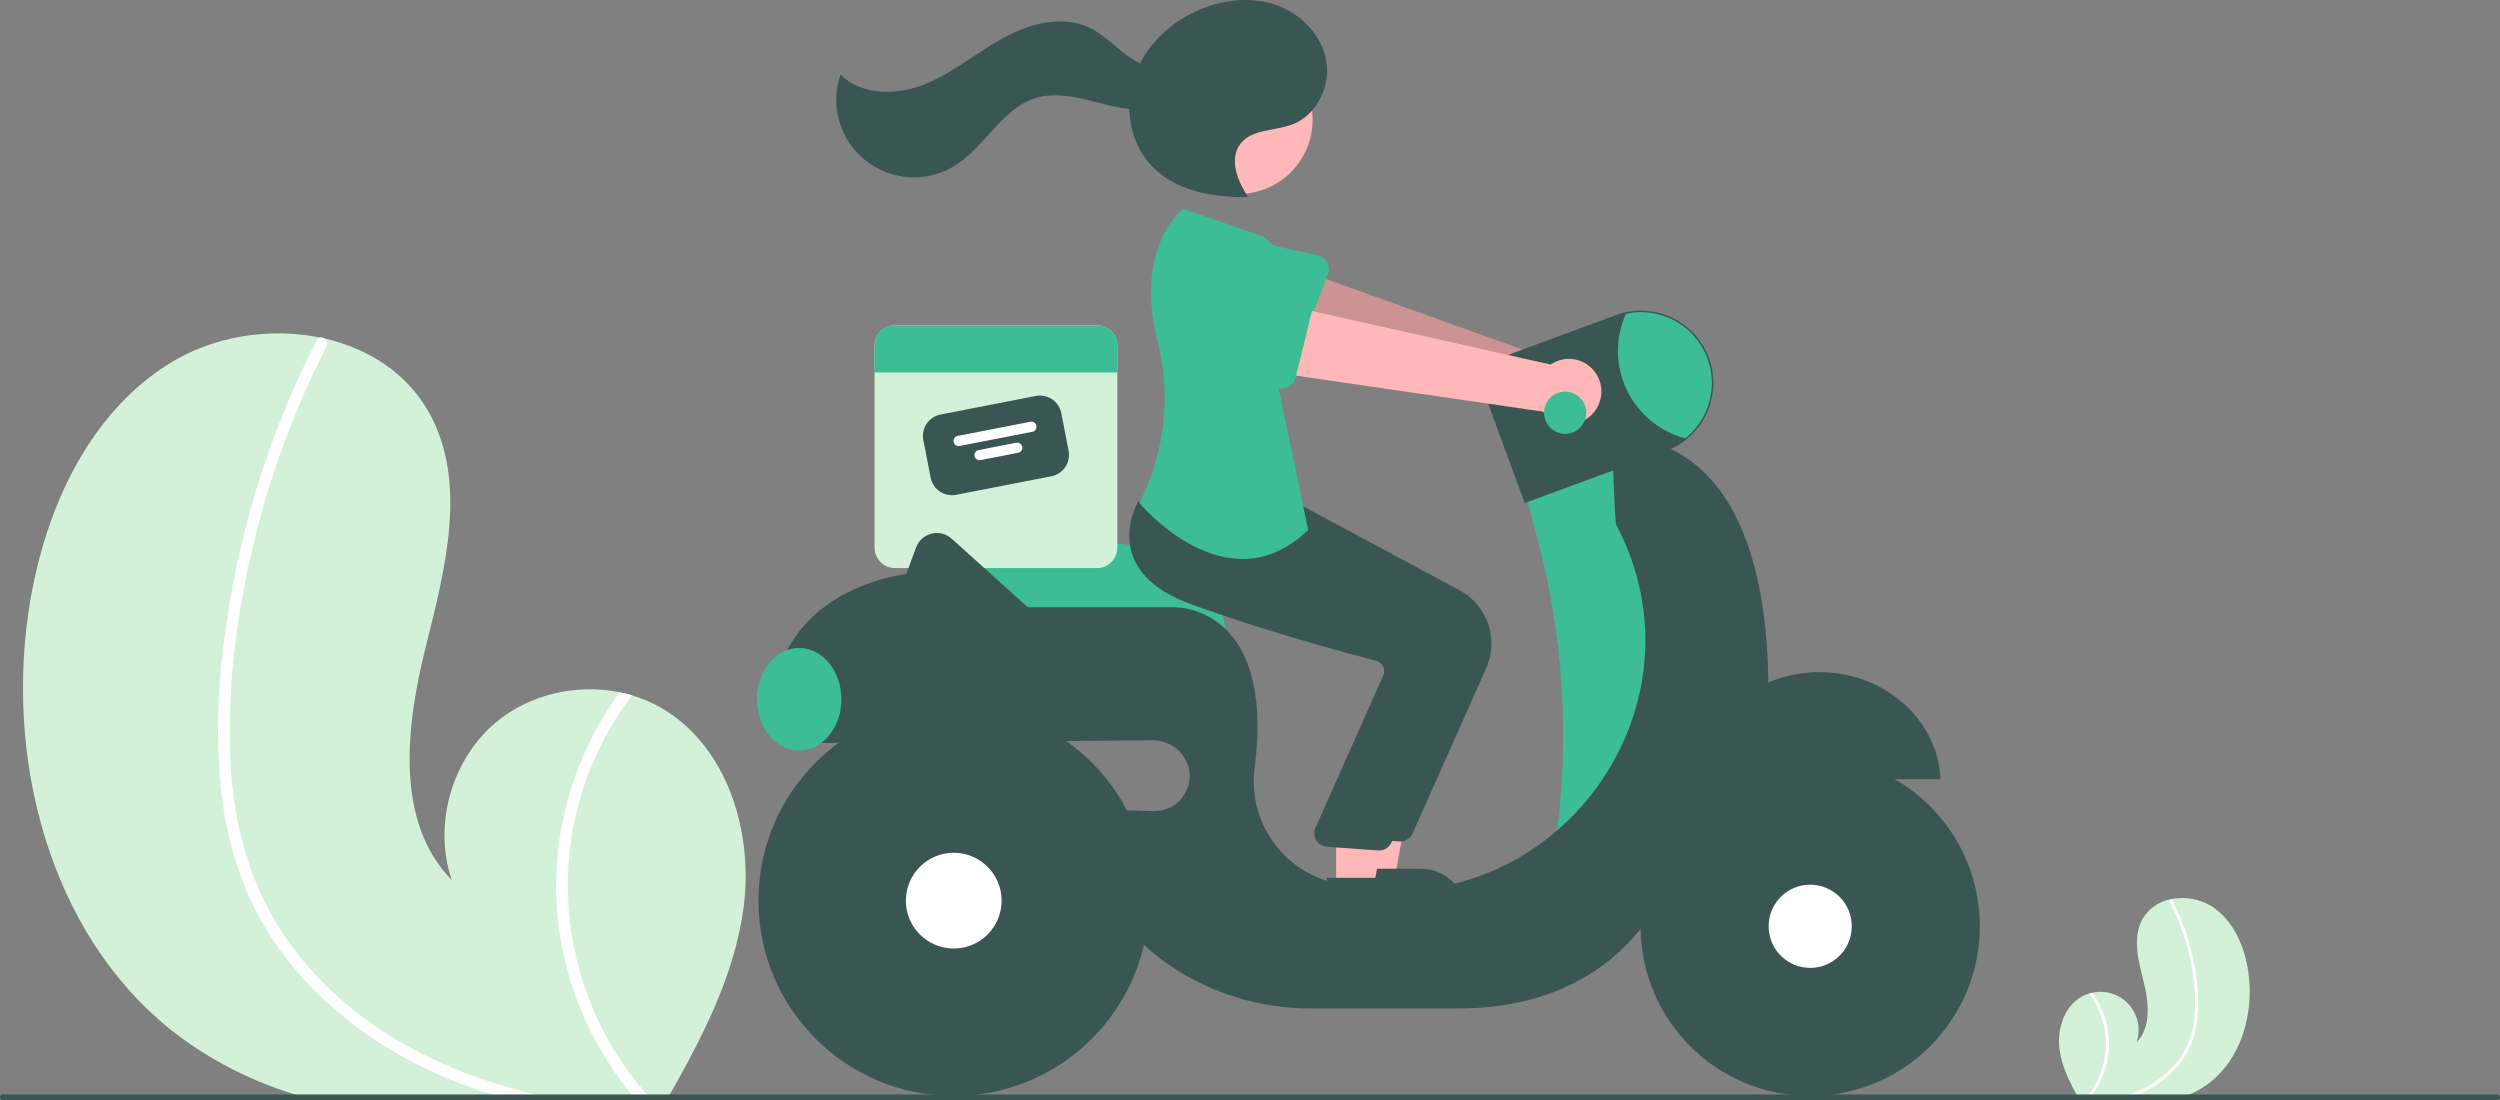 <svg width="627" height="276" viewBox="0 0 627 276" fill="none" xmlns="http://www.w3.org/2000/svg">
<rect x="0" y="0" width="627" height="276" fill="#808080" stroke="none"/>
<g clip-path="url(#clip0_8_2)">
<path d="M186.534 227.25C184.379 244.143 176.452 259.599 167.996 274.487C167.717 274.994 167.429 275.493 167.135 276H79.249C77.471 275.538 75.716 275.032 73.969 274.487C64.043 271.464 54.672 266.853 46.219 260.832C13.886 237.531 1.444 193.502 7.064 154.049C10.559 129.538 21.313 104.512 42.256 91.311C53.314 84.328 67.518 82.059 80.247 84.654C80.58 84.714 80.913 84.79 81.253 84.858C92.204 87.324 101.961 93.452 107.513 103.325C117.496 121.065 111.551 143.042 106.643 162.787C101.749 182.532 99.094 206.166 113.299 220.729C108.609 206.922 113.238 190.453 124.439 181.117C132.903 174.074 144.686 171.434 155.434 173.62C156.462 173.84 157.476 174.089 158.474 174.392C160.887 175.099 163.214 176.073 165.41 177.297C182.163 186.655 188.947 208.208 186.534 227.25Z" fill="#D3F1D9"/>
<path d="M134.423 274.487C136.858 275.054 139.301 275.554 141.759 276H128.471C126.731 275.531 124.999 275.032 123.282 274.487C119.508 273.307 115.792 271.953 112.134 270.424C97.461 264.266 83.945 255.022 73.72 242.721C68.719 236.761 64.635 230.088 61.603 222.923C58.316 214.824 56.227 206.289 55.401 197.587C53.548 179.733 55.439 161.387 58.971 143.851C62.616 125.676 68.5 108.023 76.488 91.296C77.448 89.291 78.442 87.299 79.468 85.319C79.538 85.156 79.645 85.012 79.78 84.896C79.915 84.781 80.075 84.698 80.247 84.654C80.596 84.586 80.957 84.659 81.253 84.858C81.607 85.061 81.87 85.393 81.986 85.784C82.103 86.175 82.065 86.597 81.88 86.961C73.644 103.026 67.401 120.038 63.29 137.618C59.266 154.768 56.982 172.712 57.761 190.347C58.502 206.824 62.806 223.029 72.57 236.502C81.487 248.803 93.8 258.502 107.422 265.106C116.044 269.232 125.101 272.379 134.423 274.487V274.487Z" fill="white"/>
<path d="M163.587 276H159.669C159.231 275.501 158.807 274.994 158.391 274.487C149.467 263.642 143.422 250.72 140.814 236.918C137.647 219.694 140.11 201.908 147.84 186.194C149.997 181.787 152.538 177.58 155.434 173.62C156.462 173.84 157.476 174.089 158.474 174.392C150.857 184.487 145.733 196.24 143.521 208.693C141.548 220.361 142.204 232.323 145.442 243.706C148.679 255.088 154.416 265.604 162.233 274.487C162.672 274.994 163.126 275.501 163.587 276Z" fill="white"/>
<path d="M516.522 263.134C517.091 267.592 519.183 271.671 521.415 275.601C521.488 275.734 521.564 275.866 521.642 276H544.837C545.306 275.878 545.769 275.744 546.23 275.601C548.85 274.803 551.323 273.586 553.554 271.997C562.087 265.847 565.371 254.227 563.887 243.815C562.965 237.346 560.127 230.741 554.6 227.257C551.598 225.429 548.017 224.801 544.573 225.5C544.485 225.516 544.398 225.536 544.308 225.554C542.874 225.831 541.515 226.409 540.321 227.249C539.126 228.089 538.123 229.172 537.377 230.428C534.742 235.11 536.311 240.91 537.607 246.121C538.898 251.332 539.599 257.569 535.85 261.413C536.4 259.806 536.511 258.081 536.174 256.416C535.836 254.751 535.061 253.207 533.929 251.941C532.796 250.675 531.347 249.733 529.731 249.213C528.114 248.692 526.388 248.612 524.73 248.98C524.459 249.038 524.191 249.104 523.928 249.184C523.291 249.37 522.677 249.627 522.097 249.95C517.676 252.42 515.885 258.109 516.522 263.134Z" fill="#D3F1D9"/>
<path d="M530.275 275.601C529.632 275.75 528.988 275.882 528.339 276H531.846C532.305 275.876 532.762 275.744 533.215 275.601C534.211 275.289 535.192 274.932 536.158 274.529C540.073 272.938 543.55 270.431 546.296 267.217C547.616 265.644 548.693 263.883 549.494 261.992C550.361 259.854 550.913 257.602 551.13 255.305C551.528 250.558 551.211 245.777 550.188 241.124C549.226 236.327 547.673 231.668 545.565 227.253C545.312 226.724 545.049 226.198 544.779 225.676C544.76 225.633 544.732 225.595 544.696 225.564C544.661 225.534 544.619 225.512 544.573 225.5C544.481 225.482 544.386 225.502 544.308 225.554C544.214 225.608 544.145 225.695 544.114 225.799C544.083 225.902 544.093 226.013 544.142 226.109C546.316 230.349 547.963 234.839 549.048 239.478C550.166 244.029 550.657 248.711 550.508 253.395C550.428 257.751 549.069 261.987 546.599 265.576C544.198 268.808 541.039 271.4 537.401 273.125C535.126 274.214 532.735 275.044 530.275 275.601Z" fill="white"/>
<path d="M522.578 276H523.612C523.728 275.868 523.84 275.734 523.949 275.601C526.305 272.738 527.9 269.328 528.588 265.686C529.424 261.14 528.774 256.446 526.734 252.298C526.165 251.136 525.494 250.025 524.73 248.98C524.459 249.038 524.191 249.104 523.927 249.184C525.938 251.848 527.29 254.95 527.874 258.236C528.395 261.316 528.221 264.473 527.367 267.477C526.513 270.481 524.999 273.256 522.935 275.601C522.82 275.734 522.7 275.868 522.578 276Z" fill="white"/>
<path d="M307.457 160.766H234.863L234.094 138.441C234.06 137.473 234.237 136.51 234.612 135.617C234.986 134.724 235.55 133.923 236.264 133.269C236.978 132.614 237.825 132.123 238.747 131.827C239.669 131.532 240.644 131.44 241.605 131.558L283.849 136.732H283.854C290.117 136.749 296.118 139.248 300.542 143.682C304.966 148.116 307.453 154.124 307.457 160.388V160.766Z" fill="#3CBD96"/>
<path d="M275.102 81.575H224.471C223.798 81.575 223.131 81.707 222.509 81.965C221.887 82.222 221.321 82.6 220.845 83.076C220.369 83.553 219.992 84.118 219.734 84.74C219.476 85.363 219.344 86.03 219.344 86.703V137.346C219.344 138.02 219.476 138.686 219.734 139.309C219.992 139.931 220.369 140.497 220.845 140.973C221.321 141.449 221.887 141.827 222.509 142.084C223.131 142.342 223.798 142.475 224.471 142.474H275.102C275.775 142.475 276.442 142.342 277.064 142.084C277.686 141.827 278.251 141.449 278.728 140.973C279.204 140.497 279.581 139.931 279.839 139.309C280.097 138.687 280.229 138.02 280.229 137.346V86.703C280.229 86.029 280.097 85.363 279.839 84.74C279.581 84.118 279.204 83.553 278.728 83.076C278.251 82.6 277.686 82.222 277.064 81.965C276.442 81.707 275.775 81.575 275.102 81.575V81.575Z" fill="#D3F1D9"/>
<path d="M263.699 119.444L239.794 124.1C238.376 124.374 236.907 124.075 235.709 123.268C234.512 122.46 233.683 121.211 233.406 119.793L231.568 110.354C231.293 108.936 231.593 107.467 232.4 106.269C233.207 105.071 234.456 104.242 235.874 103.964L259.779 99.308C261.197 99.034 262.666 99.333 263.863 100.14C265.061 100.948 265.889 102.197 266.167 103.615L268.005 113.054C268.279 114.472 267.98 115.941 267.173 117.139C266.365 118.337 265.116 119.166 263.699 119.444Z" fill="#3A5653"/>
<path d="M258.916 108.293L240.673 111.846C240.339 111.911 239.994 111.841 239.712 111.651C239.43 111.461 239.235 111.167 239.17 110.833C239.105 110.499 239.175 110.153 239.365 109.871C239.555 109.589 239.849 109.394 240.183 109.329L258.426 105.776C258.76 105.711 259.106 105.781 259.388 105.971C259.67 106.161 259.864 106.456 259.929 106.789C259.994 107.123 259.924 107.469 259.734 107.751C259.544 108.033 259.25 108.228 258.916 108.293V108.293Z" fill="white"/>
<path d="M255.37 113.555L245.934 115.393C245.6 115.458 245.255 115.388 244.973 115.198C244.691 115.008 244.496 114.714 244.431 114.38C244.366 114.046 244.436 113.7 244.626 113.418C244.816 113.136 245.11 112.941 245.444 112.876L254.88 111.038C255.045 111.006 255.215 111.007 255.38 111.04C255.545 111.074 255.702 111.14 255.842 111.234C255.981 111.328 256.101 111.448 256.194 111.589C256.287 111.729 256.351 111.886 256.383 112.052C256.416 112.217 256.415 112.387 256.381 112.552C256.348 112.717 256.282 112.874 256.188 113.013C256.094 113.153 255.973 113.273 255.833 113.366C255.693 113.459 255.535 113.523 255.37 113.555Z" fill="white"/>
<path d="M280.229 86.703V93.434H219.344V86.703C219.344 86.03 219.476 85.363 219.734 84.74C219.992 84.118 220.369 83.553 220.845 83.076C221.321 82.6 221.887 82.222 222.509 81.965C223.131 81.707 223.798 81.575 224.471 81.575H275.102C275.775 81.575 276.442 81.707 277.064 81.965C277.686 82.222 278.251 82.6 278.727 83.076C279.204 83.553 279.581 84.118 279.839 84.74C280.097 85.363 280.229 86.03 280.229 86.703Z" fill="#3CBD96"/>
<path d="M401.81 95.542C401.458 94.407 400.862 93.363 400.064 92.483C399.265 91.604 398.284 90.91 397.188 90.451C396.092 89.992 394.91 89.779 393.723 89.826C392.536 89.874 391.374 90.181 390.319 90.727L320.663 65.729L317.595 83.135L387.029 102.233C388.063 103.946 389.688 105.22 391.598 105.813C393.508 106.407 395.569 106.279 397.391 105.454C399.213 104.63 400.669 103.165 401.483 101.338C402.298 99.511 402.414 97.449 401.81 95.542V95.542Z" fill="#FFB8B8"/>
<path opacity="0.2" d="M401.81 95.542C401.458 94.407 400.862 93.363 400.064 92.483C399.265 91.604 398.284 90.91 397.188 90.451C396.092 89.992 394.91 89.779 393.723 89.826C392.536 89.874 391.374 90.181 390.319 90.727L320.663 65.729L317.595 83.135L387.029 102.233C388.063 103.946 389.688 105.22 391.598 105.813C393.508 106.407 395.569 106.279 397.391 105.454C399.213 104.63 400.669 103.165 401.483 101.338C402.298 99.511 402.414 97.449 401.81 95.542V95.542Z" fill="black"/>
<path d="M333.027 68.901L326.449 86.089C326.262 86.578 325.971 87.021 325.598 87.388C325.224 87.755 324.776 88.037 324.283 88.214C323.791 88.392 323.266 88.462 322.744 88.418C322.222 88.374 321.716 88.219 321.26 87.962L305.274 78.963C302.778 77.99 300.769 76.068 299.688 73.617C298.607 71.166 298.542 68.386 299.507 65.887C300.471 63.387 302.388 61.373 304.835 60.285C307.283 59.196 310.062 59.123 312.563 60.081L330.414 64.041C330.925 64.155 331.406 64.377 331.823 64.693C332.241 65.009 332.585 65.412 332.833 65.873C333.081 66.334 333.226 66.843 333.26 67.366C333.293 67.888 333.214 68.412 333.027 68.901V68.901Z" fill="#3CBD96"/>
<path d="M407.293 111.457L382.334 122.805L385.611 135.145C391.939 158.973 393.618 183.798 390.557 208.262V208.262L408.805 212.074L423.932 173.492L418.638 129.614L407.293 111.457Z" fill="#3CBD96"/>
<path d="M456.265 168.574C439.866 168.574 426.502 180.499 425.854 195.431H486.677C486.028 180.499 472.664 168.574 456.265 168.574Z" fill="#3A5653"/>
<path d="M443.499 171.148C442.646 103.743 404.267 109.944 404.267 109.944C404.267 109.944 404.985 130.925 405.33 131.577C429.787 177.861 389.424 232.122 338.047 222.139C337.078 221.951 336.147 221.76 335.255 221.567C328.745 220.207 322.997 216.418 319.181 210.971C315.364 205.523 313.766 198.826 314.71 192.242C319.771 151.59 294.599 152.309 294.599 152.309H257.791L238.676 135.101C238.001 134.494 237.188 134.061 236.307 133.841C235.427 133.621 234.506 133.619 233.624 133.837C232.743 134.055 231.929 134.486 231.252 135.092C230.576 135.697 230.058 136.459 229.745 137.311L227.285 143.988C227.285 143.988 190.981 147.77 194.007 183.326H205.231C205.203 184.337 205.244 185.348 205.352 186.353L289.116 185.671C294.026 185.631 298.36 189.611 298.381 194.522C298.386 195.718 298.15 196.903 297.686 198.005C297.223 199.107 296.542 200.105 295.685 200.938C294.827 201.771 293.811 202.422 292.696 202.853C291.581 203.284 290.39 203.486 289.195 203.446L275.691 202.996C271.531 221.531 281.741 234.013 292.992 241.862C303.584 249.145 316.153 253.006 329.007 252.926H365.694C413.343 252.926 421.663 212.831 421.663 212.831C446.622 202.239 443.499 171.148 443.499 171.148Z" fill="#3A5653"/>
<path d="M453.996 274.865C477.493 274.865 496.54 255.813 496.54 232.311C496.54 208.809 477.493 189.757 453.996 189.757C430.5 189.757 411.453 208.809 411.453 232.311C411.453 255.813 430.5 274.865 453.996 274.865Z" fill="#3A5653"/>
<path d="M453.996 242.741C459.755 242.741 464.424 238.071 464.424 232.311C464.424 226.551 459.755 221.881 453.996 221.881C448.237 221.881 443.569 226.551 443.569 232.311C443.569 238.071 448.237 242.741 453.996 242.741Z" fill="white"/>
<path d="M239.198 274.865C266.244 274.865 288.17 252.934 288.17 225.881C288.17 198.827 266.244 176.896 239.198 176.896C212.151 176.896 190.225 198.827 190.225 225.881C190.225 252.934 212.151 274.865 239.198 274.865Z" fill="#3A5653"/>
<path d="M239.198 237.887C245.827 237.887 251.201 232.511 251.201 225.881C251.201 219.25 245.827 213.875 239.198 213.875C232.569 213.875 227.195 219.25 227.195 225.881C227.195 232.511 232.569 237.887 239.198 237.887Z" fill="white"/>
<path d="M382.405 126.158L373.424 101.761C372.956 100.489 372.743 99.138 372.797 97.784C372.851 96.43 373.172 95.1 373.74 93.87C374.307 92.64 375.112 91.534 376.107 90.615C377.103 89.695 378.269 88.981 379.541 88.513L405.286 79.033C407.523 78.209 409.9 77.834 412.282 77.929C414.663 78.024 417.003 78.588 419.167 79.587C421.331 80.587 423.277 82.002 424.894 83.754C426.511 85.506 427.767 87.559 428.59 89.796C429.333 91.804 429.712 93.929 429.711 96.07C429.701 98.788 429.086 101.471 427.91 103.922C426.734 106.373 425.027 108.531 422.913 110.239C421.386 111.465 419.669 112.433 417.83 113.106L382.405 126.158Z" fill="#3A5653"/>
<path d="M429.332 96.07C429.33 98.733 428.731 101.362 427.579 103.763C426.427 106.164 424.752 108.276 422.676 109.944C419.492 109.104 416.528 107.58 413.992 105.479C411.456 103.377 409.408 100.748 407.99 97.775C406.572 94.802 405.818 91.555 405.781 88.261C405.745 84.967 406.426 81.704 407.777 78.7C410.371 78.136 413.059 78.16 415.642 78.77C418.226 79.381 420.64 80.562 422.708 82.228C424.775 83.894 426.443 86.002 427.589 88.397C428.736 90.793 429.331 93.414 429.332 96.07V96.07Z" fill="#3CBD96"/>
<path d="M200.436 188.244C206.284 188.244 211.024 182.486 211.024 175.383C211.024 168.28 206.284 162.522 200.436 162.522C194.588 162.522 189.847 168.28 189.847 175.383C189.847 182.486 194.588 188.244 200.436 188.244Z" fill="#3CBD96"/>
<path d="M340.404 220.907H349.676L354.088 196.852L340.402 196.853L340.404 220.907Z" fill="#FFB8B8"/>
<path d="M338.038 217.879L356.299 217.878H356.3C357.828 217.878 359.341 218.18 360.753 218.764C362.165 219.349 363.448 220.207 364.528 221.288C365.609 222.369 366.466 223.652 367.051 225.064C367.636 226.476 367.937 227.99 367.937 229.518V229.897L338.039 229.898L338.038 217.879Z" fill="#3A5653"/>
<path d="M351.166 211.034C351.058 211.034 350.95 211.029 350.841 211.019L338.009 210.084C337.49 210.036 336.989 209.869 336.544 209.597C336.1 209.324 335.724 208.954 335.446 208.513C335.167 208.072 334.994 207.573 334.939 207.055C334.884 206.537 334.948 206.012 335.128 205.523L352.301 166.929C352.424 166.585 352.474 166.22 352.449 165.855C352.423 165.491 352.322 165.136 352.153 164.812C351.984 164.485 351.747 164.197 351.459 163.967C351.171 163.738 350.837 163.572 350.48 163.481C342.405 161.369 321.685 155.747 303.749 149.169C296.065 146.35 291.225 142.278 289.365 137.063C286.912 130.189 290.541 123.919 290.696 123.656L290.818 123.45L307.695 124.985L325.992 126.541L366.088 148.047C369.447 149.865 371.999 152.881 373.236 156.496C374.472 160.111 374.301 164.059 372.758 167.554L354.272 209.017C354.005 209.617 353.569 210.127 353.018 210.485C352.467 210.843 351.824 211.034 351.166 211.034Z" fill="#3A5653"/>
<path d="M310.63 48.63C320.889 48.63 329.206 40.311 329.206 30.049C329.206 19.787 320.889 11.468 310.63 11.468C300.371 11.468 292.054 19.787 292.054 30.049C292.054 40.311 300.371 48.63 310.63 48.63Z" fill="#FFB8B8"/>
<path d="M335.109 223.177H344.382L348.794 199.122L335.108 199.123L335.109 223.177Z" fill="#FFB8B8"/>
<path d="M332.744 220.149L351.005 220.148H351.005C352.534 220.148 354.047 220.449 355.459 221.034C356.871 221.619 358.154 222.476 359.234 223.557C360.315 224.638 361.172 225.921 361.757 227.334C362.342 228.746 362.643 230.259 362.643 231.788V232.166L332.744 232.167L332.744 220.149Z" fill="#3A5653"/>
<path d="M345.872 213.304C345.764 213.304 345.655 213.299 345.547 213.288L332.714 212.354C332.195 212.306 331.694 212.139 331.25 211.866C330.806 211.594 330.43 211.223 330.151 210.782C329.873 210.342 329.7 209.843 329.644 209.325C329.589 208.806 329.654 208.282 329.833 207.792L347.007 169.199C347.13 168.855 347.18 168.489 347.154 168.125C347.129 167.76 347.028 167.405 346.858 167.082C346.689 166.754 346.453 166.466 346.165 166.237C345.876 166.007 345.543 165.842 345.186 165.75C337.11 163.639 316.391 158.017 298.455 151.439C290.771 148.62 285.931 144.547 284.07 139.333C281.617 132.458 285.246 126.189 285.402 125.926L285.524 125.72L302.401 127.254L320.698 128.811L360.793 150.317C364.153 152.134 366.705 155.151 367.941 158.766C369.177 162.381 369.006 166.329 367.463 169.823L348.978 211.286C348.71 211.887 348.275 212.397 347.723 212.755C347.172 213.113 346.529 213.304 345.872 213.304Z" fill="#3A5653"/>
<path d="M316.359 59.166L296.694 52.357C296.694 52.357 284.349 61.844 290.28 85.378C293.376 97.523 292.474 110.342 287.708 121.934C287.134 123.368 286.473 124.765 285.728 126.118C285.728 126.118 307.661 152.596 328.082 132.927L320.141 94.722C320.141 94.722 332.62 69.379 316.359 59.166Z" fill="#3CBD96"/>
<path d="M312.936 49.262C310.293 45.303 308.206 39.815 311.117 36.049C313.99 32.331 319.658 32.879 324.058 31.234C330.188 28.942 333.742 21.74 332.634 15.29C331.525 8.839 326.348 3.492 320.181 1.304C314.014 -0.884 307.06 -0.172 301.021 2.347C293.587 5.449 287.21 11.448 284.535 19.048C281.861 26.648 283.291 35.773 288.838 41.615C294.786 47.878 304.121 49.547 312.756 49.446" fill="#3A5653"/>
<path d="M295.657 15.496C292.325 18.209 287.242 17.004 283.666 14.624C280.09 12.243 277.188 8.853 273.319 6.986C266.497 3.695 258.25 5.883 251.611 9.528C244.972 13.173 239.086 18.209 232.074 21.07C225.061 23.93 216.112 24.072 210.802 18.67C209.495 22.457 209.388 26.555 210.496 30.405C211.604 34.255 213.872 37.669 216.991 40.182C220.111 42.695 223.929 44.184 227.926 44.447C231.922 44.709 235.903 43.731 239.323 41.647C247.007 36.965 251.251 27.149 259.87 24.565C264.639 23.135 269.76 24.287 274.58 25.534C279.4 26.782 284.426 28.129 289.29 27.067C294.154 26.006 298.704 21.633 298.085 16.692L295.657 15.496Z" fill="#3A5653"/>
<path d="M400.885 94.785C400.397 93.702 399.676 92.74 398.775 91.966C397.875 91.191 396.815 90.624 395.671 90.303C394.527 89.983 393.327 89.918 392.155 90.111C390.983 90.305 389.868 90.754 388.888 91.425L316.681 75.215L315.784 92.866L387.043 103.25C388.28 104.821 390.05 105.885 392.019 106.238C393.987 106.592 396.017 106.211 397.723 105.167C399.429 104.124 400.694 102.491 401.276 100.577C401.859 98.664 401.72 96.603 400.885 94.785V94.785Z" fill="#FFB8B8"/>
<path d="M329.341 76.837L324.934 94.705C324.809 95.214 324.575 95.689 324.25 96.099C323.924 96.509 323.514 96.844 323.047 97.081C322.58 97.318 322.068 97.452 321.545 97.473C321.022 97.495 320.5 97.403 320.016 97.204L303.042 90.246C300.443 89.591 298.211 87.932 296.834 85.632C295.458 83.332 295.049 80.581 295.699 77.98C296.348 75.38 298.002 73.143 300.299 71.761C302.595 70.379 305.345 69.965 307.946 70.609L326.149 72.336C326.67 72.386 327.175 72.547 327.628 72.809C328.081 73.071 328.473 73.428 328.776 73.855C329.079 74.282 329.286 74.77 329.383 75.284C329.481 75.799 329.467 76.328 329.341 76.836V76.837Z" fill="#3CBD96"/>
<path d="M392.544 108.809C395.468 108.809 397.838 106.438 397.838 103.514C397.838 100.589 395.468 98.218 392.544 98.218C389.62 98.218 387.25 100.589 387.25 103.514C387.25 106.438 389.62 108.809 392.544 108.809Z" fill="#3CBD96"/>
<path d="M627 275.243C626.999 275.444 626.92 275.636 626.778 275.778C626.636 275.919 626.444 275.999 626.244 276H0.756C0.556 276 0.363 275.92 0.222 275.778C0.08 275.636 0 275.444 0 275.243C0 275.043 0.08 274.85 0.222 274.708C0.363 274.567 0.556 274.487 0.756 274.487H626.244C626.444 274.488 626.636 274.567 626.778 274.709C626.92 274.851 626.999 275.043 627 275.243V275.243Z" fill="#3A5653"/>
</g>
<defs>
<clipPath id="clip0_8_2">
<rect width="627" height="276" fill="white"/>
</clipPath>
</defs>
</svg>
